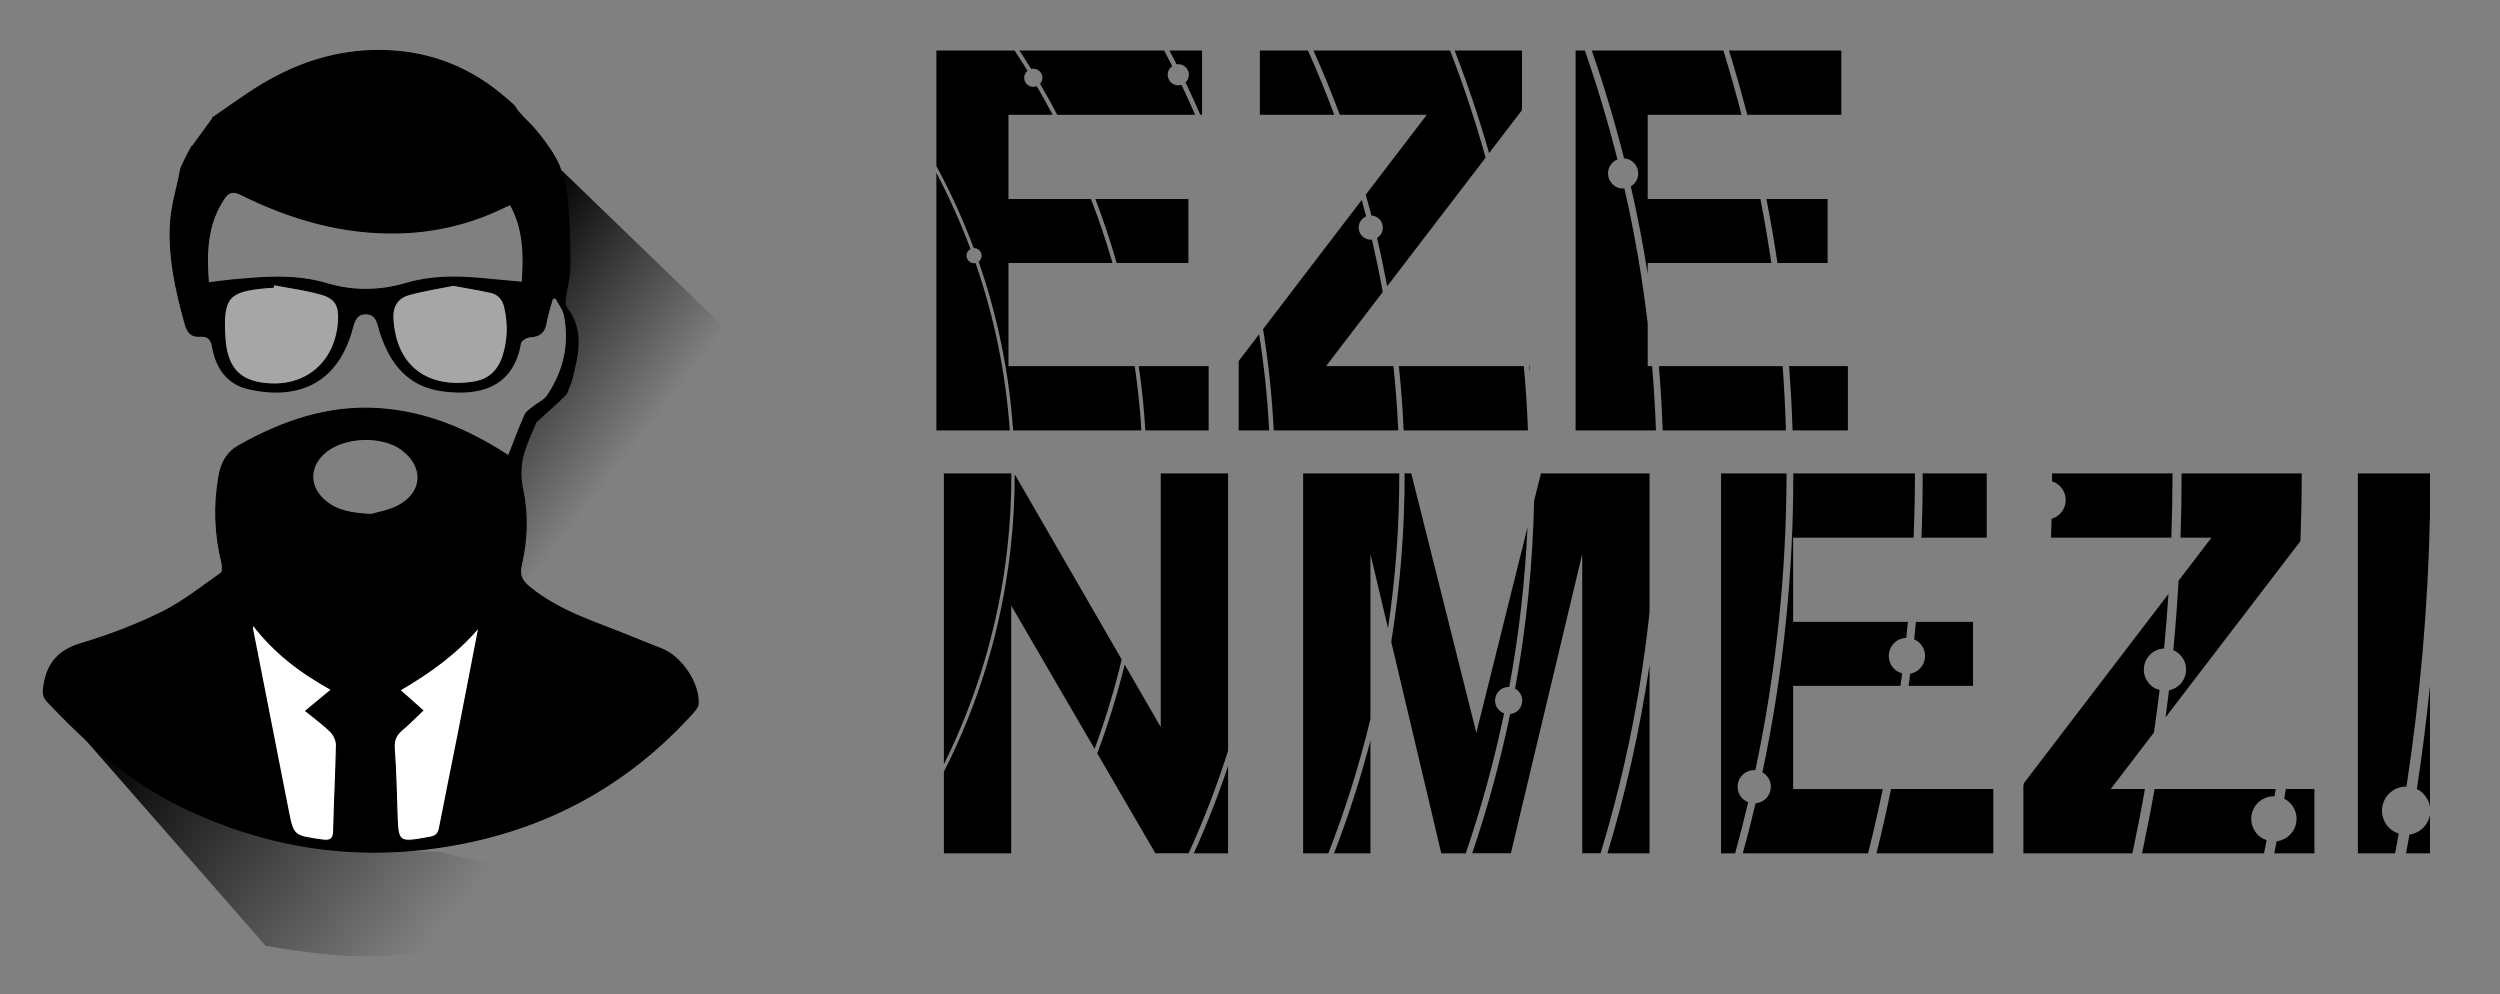 <?xml version="1.0" encoding="utf-8"?>
<!-- Generator: Adobe Illustrator 16.0.0, SVG Export Plug-In . SVG Version: 6.00 Build 0)  -->
<!DOCTYPE svg PUBLIC "-//W3C//DTD SVG 1.1//EN" "http://www.w3.org/Graphics/SVG/1.1/DTD/svg11.dtd">
<svg version="1.1" id="Layer_1" xmlns="http://www.w3.org/2000/svg" xmlns:xlink="http://www.w3.org/1999/xlink" x="0px" y="0px"
	 width="535.473px" height="212.989px" viewBox="359.918 139.309 535.473 212.989"
	 enable-background="new 359.918 139.309 535.473 212.989" xml:space="preserve">
<rect x="359.918" y="139.309" width="535.473" height="212.989" fill="#808080" stroke="none"/>
<g id="Layer_3" display="none">
	<rect x="26" y="16.309" display="inline" fill="#726658" width="1270" height="449.117"/>
</g>
<g id="Layer_1_1_">
	
		<linearGradient id="SVGID_1_" gradientUnits="userSpaceOnUse" x1="1935.327" y1="121.749" x2="2016.483" y2="121.749" gradientTransform="matrix(-0.765 -0.644 -0.644 0.765 2012.943 1491.712)">
		<stop  offset="0" style="stop-color:#000000;stop-opacity:0"/>
		<stop  offset="1" style="stop-color:#000000"/>
	</linearGradient>
	<path fill="url(#SVGID_1_)" d="M378.076,297.62l38.741,44.262c0,0,10.065,1.88,18.23,2.191c8.166,0.312,16.719-0.855,16.719-0.855
		s11.899-1.902,18.977-4.425c8.486-3.025,18.614-8.47,18.614-8.47l-35.392-8.602c0,0-22.188-0.053-30.979-1.565
		C414.195,318.642,378.076,297.62,378.076,297.62z"/>
	
		<linearGradient id="SVGID_2_" gradientUnits="userSpaceOnUse" x1="1968.836" y1="45.075" x2="2018.316" y2="47.123" gradientTransform="matrix(-0.765 -0.644 -0.644 0.765 2012.943 1491.712)">
		<stop  offset="1.395381e-04" style="stop-color:#000000;stop-opacity:0"/>
		<stop  offset="1" style="stop-color:#000000"/>
	</linearGradient>
	<path fill="url(#SVGID_2_)" d="M474.596,229.954c0.992-1.05,6.677-6.399,6.677-6.399s1.34-2.649,1.972-6.663
		c1.891-8.08-1.565-10.824-1.986-11.649c-0.592-0.103-0.057-2.181,0.63-7.38c0.616-12.397-3.075-23.424-3.075-23.424l63.735,61.536
		l-21.715,20.685l-67.412,64.214c0,0,51.527-23.26,56.025-30.799c0.32-5.114-2.984-7.962-6.287-10.999
		c-7.647-3.225-17.59-7.143-21.446-8.824c-10.834-4.721-10.328-8.475-10.328-8.475s1.678-7.371,1.153-12.732
		c-0.205-3.313-1.374-6.664-0.854-10.878C471.954,235.836,473.585,232.358,474.596,229.954z"/>
	<circle display="none" fill="#A6C0E4" cx="438.29" cy="241.414" r="101.809"/>
	<path stroke="#000000" stroke-width="0.25" stroke-miterlimit="10" d="M405.382,164.602c3.76-2.549,7.127-5.069,10.716-7.216
		c7.788-4.66,16.187-7.341,25.369-7.256c9.591,0.087,18.234,3.206,25.521,9.193c5.685,4.672,1.128,1.304,6.388,6.493
		c1.286,1.27,4.988,5.765,6.296,8.995c0.669,1.653,1.549,5.318,1.708,6.909c0.484,4.854,0.605,9.758,0.594,14.642
		c-0.005,2.312-0.669,4.618-0.956,6.937c-0.079,0.64-0.111,1.504,0.239,1.945c3.817,4.796,2.432,9.971,1.187,15.126
		c-0.264,1.092-0.818,2.111-1.171,3.186c-0.148,0.451-6.538,6.047-6.611,6.232c-0.985,2.511-2.261,4.962-2.825,7.566
		c-0.463,2.135-0.446,4.534,0.008,6.678c1.172,5.524,0.962,10.963-0.3,16.39c-0.473,2.031,0.088,3.242,1.733,4.603
		c6.697,5.53,14.937,7.762,22.699,11.021c1.879,0.789,3.784,1.516,5.681,2.262c4.187,1.646,8.043,7.354,7.788,11.769
		c-0.041,0.703-0.717,1.443-1.25,2.031c-12.874,14.228-28.724,23.426-47.444,27.461c-21.557,4.646-42.274,2.11-62.176-7.604
		c-11.154-5.445-20.074-13.532-28.48-22.384c-1.043-1.098-0.964-2.09-0.755-3.457c0.734-4.798,3.191-7.547,8.005-8.979
		c5.914-1.761,11.762-3.991,17.291-6.722c4.49-2.218,8.495-5.435,12.625-8.335c0.4-0.279,0.375-1.506,0.202-2.208
		c-1.511-6.176-1.746-12.367-0.619-18.636c0.52-2.892,1.666-5.05,4.419-6.585c9.216-5.141,18.875-8.487,29.561-7.832
		c10.124,0.62,19.195,4.363,28.028,10.13c1.209-3.061,2.27-5.948,3.514-8.756c0.323-0.73,1.18-1.249,1.848-1.794
		c0.977-0.797,2.297-1.335,2.963-2.324c3.518-5.225,4.898-11.006,3.655-17.236c-0.267-1.337-1.253-2.53-1.908-3.789
		c-0.233,0.07-0.467,0.141-0.7,0.211c-0.461,1.718-1.064,3.414-1.347,5.161c-0.336,2.076-1.399,2.909-3.46,3.009
		c-0.722,0.035-1.928,0.783-2.028,1.358c-1.675,9.663-9.052,11.229-16.721,10.208c-7.286-0.969-11.086-5.837-13.239-12.376
		c-0.577-1.752-0.658-4.092-3.125-4.121c-2.468-0.029-2.667,2.286-3.205,4.051c-3.355,11.03-11.629,14.333-21.908,12.016
		c-4.513-1.017-6.909-4.382-7.705-8.838c-0.292-1.639-0.903-2.576-2.742-2.428c-1.875,0.151-2.665-0.85-3.174-2.679
		c-1.993-7.165-3.604-14.402-3.097-21.857c0.252-3.705,1.464-7.339,2.099-11.029c0.153-0.895,2.473-5.162,2.473-5.162
		 M404.541,199.915c1.9-0.239,3.39-0.47,4.887-0.607c6.846-0.625,13.675-1.274,20.446,0.762c5.63,1.693,11.344,1.634,16.973-0.028
		c5.25-1.55,10.562-1.573,15.93-1.086c2.967,0.27,5.933,0.545,9.021,0.829c0.395-5.868,0.357-11.434-2.575-16.691
		c-0.62,0.282-1.028,0.457-1.427,0.651c-7.099,3.447-14.593,5.248-22.481,5.438c-11.989,0.289-23.139-2.94-33.752-8.221
		c-1.797-0.894-2.737-0.529-3.705,0.926C404.208,187.371,404.028,193.451,404.541,199.915z M414.067,273.078
		c-0.059,0.602-0.107,0.749-0.082,0.881c2.535,12.937,5.066,25.873,7.619,38.806c1.116,5.65,1.141,5.607,7.289,6.47
		c1.695,0.237,2.465-0.068,2.505-1.999c0.128-6.111,0.485-12.215,0.595-18.325c0.018-0.972-0.548-2.182-1.245-2.887
		c-1.466-1.483-3.198-2.703-5.323-4.443c2.271-1.88,3.76-3.112,5.498-4.55C424.295,283.344,418.667,279.126,414.067,273.078z
		 M462.511,273.62c-4.677,5.555-10.411,9.69-16.961,13.512c1.749,1.549,3.193,2.829,4.908,4.349
		c-1.644,1.551-3.013,2.948-4.496,4.212c-1.243,1.059-1.739,2.195-1.615,3.901c0.329,4.509,0.449,9.036,0.584,13.558
		c0.204,6.797,0.169,6.75,7.048,5.508c1.36-0.246,1.855-0.786,2.104-2.087c1.272-6.658,2.661-13.292,3.969-19.942
		C459.56,288.964,461.026,281.291,462.511,273.62z M456.996,200.4c-2.66,0.543-6.144,1.075-9.518,2.003
		c-2.419,0.665-3.581,2.508-3.425,5.171c0.632,10.767,8.005,15.207,17.586,13.549c3.046-0.527,5.059-2.483,6.028-5.492
		c1.117-3.468,1.193-6.939,0.389-10.478c-0.394-1.732-1.371-2.871-3.057-3.248C462.659,201.382,460.284,201.009,456.996,200.4z
		 M418.527,200.259c-0.035,0.185-0.069,0.37-0.104,0.555c-0.527,0.034-1.055,0.056-1.58,0.105
		c-7.901,0.746-9.322,1.937-8.769,10.755c0.383,6.102,2.906,8.828,7.492,9.631c9.209,1.611,16.318-3.979,16.887-13.279
		c0.192-3.135-0.599-4.799-3.622-5.689C425.483,201.351,421.969,200.927,418.527,200.259z M439.457,249.508
		c1.193-0.367,3.639-0.751,5.723-1.832c5.412-2.807,5.723-8.381,0.862-12.037c-4.344-3.267-12.726-2.881-16.725,0.769
		c-3.385,3.089-3.211,7.428,0.441,10.354C432.232,248.747,435.17,249.311,439.457,249.508z"/>
	<g>
		<path fill="#FFFFFF" stroke="#000000" stroke-width="0.25" stroke-miterlimit="10" d="M414.067,273.078
			c4.6,6.049,10.228,10.267,16.857,13.952c-1.738,1.438-3.226,2.67-5.498,4.55c2.125,1.74,3.856,2.96,5.322,4.443
			c0.696,0.705,1.263,1.917,1.245,2.887c-0.11,6.11-0.467,12.215-0.595,18.325c-0.041,1.931-0.811,2.237-2.505,2
			c-6.147-0.863-6.173-0.82-7.289-6.471c-2.553-12.933-5.084-25.869-7.619-38.805C413.959,273.827,414.008,273.679,414.067,273.078z
			"/>
		<path fill="#FFFFFF" stroke="#000000" stroke-width="0.25" stroke-miterlimit="10" d="M462.511,273.62
			c-1.484,7.671-2.951,15.345-4.459,23.01c-1.308,6.65-2.696,13.285-3.969,19.941c-0.249,1.301-0.744,1.842-2.105,2.088
			c-6.878,1.242-6.845,1.291-7.048-5.508c-0.135-4.521-0.255-9.049-0.584-13.558c-0.124-1.707,0.371-2.843,1.615-3.901
			c1.483-1.264,2.853-2.661,4.496-4.212c-1.715-1.52-3.159-2.8-4.908-4.349C452.1,283.31,457.834,279.174,462.511,273.62z"/>
	</g>
	<g opacity="0.3">
		<path fill="#FFFFFF" stroke="#000000" stroke-width="0.25" stroke-miterlimit="10" d="M456.996,200.4
			c3.288,0.609,5.663,0.981,8.004,1.506c1.686,0.377,2.663,1.515,3.058,3.248c0.804,3.54,0.729,7.01-0.389,10.478
			c-0.97,3.009-2.982,4.965-6.028,5.492c-9.581,1.658-16.955-2.783-17.587-13.549c-0.156-2.663,1.006-4.505,3.425-5.171
			C450.853,201.476,454.336,200.943,456.996,200.4z"/>
		<path fill="#FFFFFF" stroke="#000000" stroke-width="0.25" stroke-miterlimit="10" d="M418.527,200.259
			c3.442,0.668,6.956,1.092,10.305,2.078c3.023,0.89,3.813,2.554,3.622,5.689c-0.568,9.299-7.679,14.89-16.887,13.279
			c-4.586-0.803-7.109-3.529-7.492-9.631c-0.554-8.818,0.867-10.009,8.769-10.755c0.525-0.05,1.053-0.071,1.58-0.105
			C418.458,200.629,418.492,200.444,418.527,200.259z"/>
	</g>
	<path fill="#FFFFFF" stroke="#000000" stroke-width="0.25" stroke-miterlimit="10" d="M474.662,229.787"/>
</g>
<g id="Layer_2">
	<g>
		<g>
			<path d="M594.938,300.678l12.452,21.398h7.115c3.241-7.109,6.069-14.441,8.452-21.966v-59.408h-14.418v54.34l-7.729-13.381
				C599.224,288.149,597.259,294.496,594.938,300.678z"/>
			<path d="M562.09,304.612v17.465h14.419v-53.065l17.86,30.69c2.303-6.228,4.247-12.615,5.804-19.139l-22.92-39.676
				c0.008,5.298-0.281,10.649-0.89,16.04C574.43,274.054,569.471,290.103,562.09,304.612z"/>
			<path d="M575.665,256.848c0.612-5.42,0.896-10.808,0.877-16.145H562.09v62.301C569.097,288.872,573.804,273.333,575.665,256.848z
				"/>
			<path d="M615.621,322.077h7.335v-18.678C620.824,309.777,618.373,316.01,615.621,322.077z"/>
		</g>
		<g>
			<path d="M657.907,276.784l10.722,45.293h5.235c3.373-9.861,6.11-19.873,8.214-29.977c-0.274-0.098-0.543-0.227-0.788-0.413
				c-1.28-0.977-1.525-2.806-0.549-4.085c0.601-0.788,1.524-1.182,2.445-1.141c2.092-11.342,3.392-22.781,3.913-34.229
				l-10.965,44.033l-13.944-55.563h-1.416C660.798,252.622,659.863,264.679,657.907,276.784z"/>
			<path d="M684.43,286.809c0.134,0.072,0.269,0.147,0.395,0.243c1.279,0.977,1.525,2.805,0.549,4.085
				c-0.505,0.661-1.237,1.04-2.004,1.123c-2.078,10.042-4.784,20-8.125,29.816h8.281l15.291-64.111v64.111h3.931
				c1.95-6.422,3.686-12.953,5.186-19.593c2.417-10.694,4.171-21.396,5.302-32.064v-29.716H689.97l-1.462,5.872
				C688.23,260.024,686.88,273.48,684.43,286.809z"/>
			<path d="M653.453,322.077v-24.163c-2.164,8.285-4.771,16.346-7.792,24.163H653.453L653.453,322.077z"/>
			<path d="M709.299,302.792c-1.478,6.537-3.179,12.966-5.084,19.285h9.02v-40.382C712.199,288.717,710.891,295.754,709.299,302.792
				z"/>
			<path d="M653.453,293.288v-35.322l3.766,15.909c1.65-11.111,2.438-22.194,2.407-33.171h-20.591v81.373h5.402
				C648.048,312.804,651.072,303.195,653.453,293.288z"/>
		</g>
		<g>
			<path d="M782.522,272.508h-12.24c-0.117,1.251-0.233,2.502-0.365,3.754c0.187,0.081,0.372,0.166,0.55,0.28
				c1.8,1.165,2.314,3.568,1.149,5.369c-0.602,0.932-1.537,1.51-2.546,1.7c-0.111,0.869-0.233,1.737-0.352,2.607h13.804V272.508
				L782.522,272.508z"/>
			<path d="M766.973,286.219c0.123-0.896,0.249-1.791,0.365-2.688c-0.375-0.103-0.746-0.245-1.09-0.468
				c-1.801-1.165-2.314-3.569-1.15-5.37c0.718-1.108,1.904-1.726,3.131-1.766c0.121-1.14,0.226-2.279,0.334-3.419h-24.576v-18.039
				h25.802c0.188-4.591,0.286-9.181,0.286-13.766h-26.052c0.039,21.421-2.146,42.891-6.615,64.035
				c0.161,0.092,0.324,0.188,0.475,0.31c1.531,1.233,1.772,3.474,0.539,5.005c-0.638,0.791-1.545,1.23-2.484,1.308
				c-0.841,3.583-1.754,7.155-2.728,10.716h26.833c1.147-4.574,2.194-9.164,3.145-13.766h-19.2V286.22L766.973,286.219
				L766.973,286.219z"/>
			<path d="M764.963,308.31c-0.943,4.602-1.986,9.19-3.127,13.767h25.025V308.31H764.963z"/>
			<path d="M785.457,240.703h-13.721c0.01,4.585-0.081,9.175-0.261,13.766h13.981V240.703L785.457,240.703z"/>
			<path d="M734.365,311.123c-0.332-0.129-0.656-0.295-0.949-0.53c-1.532-1.233-1.772-3.475-0.539-5.006
				c0.759-0.943,1.899-1.393,3.021-1.314c4.447-20.982,6.655-42.3,6.676-63.569h-14.027v81.374h3.014
				C732.562,318.438,733.5,314.787,734.365,311.123z"/>
		</g>
		<g>
			<path d="M823.439,278.208c0.377-3.896,0.688-7.792,0.945-11.689l-30.971,40.539c-0.036,0.197-0.072,0.395-0.109,0.592v14.428
				h23.349c0.978-4.579,1.878-9.168,2.688-13.767h-7.337l9.268-12.108c0.436-3.037,0.844-6.075,1.208-9.117
				c-0.438-0.115-0.872-0.278-1.276-0.535c-2.111-1.341-2.736-4.138-1.396-6.25C820.632,279,822.01,278.268,823.439,278.208z"/>
			<path d="M847.1,309.854c0.087-0.515,0.166-1.029,0.251-1.544H821.4c-0.804,4.598-1.699,9.187-2.673,13.767h26.116
				c0.186-0.937,0.379-1.871,0.559-2.809c-0.461-0.156-0.91-0.363-1.323-0.668c-2.155-1.593-2.612-4.629-1.02-6.785
				C844.038,310.488,845.566,309.811,847.1,309.854z"/>
			<path d="M799.453,242.421c0.209,0.067,0.42,0.14,0.623,0.243c2.068,1.058,2.888,3.59,1.83,5.659
				c-0.547,1.069-1.49,1.796-2.558,2.111c-0.034,1.344-0.081,2.689-0.13,4.034h25.776c0.162-4.591,0.25-9.181,0.251-13.766H799.45
				C799.451,241.276,799.455,241.849,799.453,242.421z"/>
			<path d="M827.191,240.703c0.007,4.585-0.072,9.175-0.227,13.766h6.625l-7.041,9.218c-0.285,4.966-0.66,9.931-1.137,14.892
				c0.218,0.094,0.437,0.192,0.645,0.324c2.111,1.34,2.737,4.137,1.396,6.249c-0.693,1.093-1.777,1.777-2.953,2.009
				c-0.229,1.928-0.475,3.854-0.732,5.78l28.883-37.736c0.174-4.834,0.266-9.669,0.271-14.5h-25.73V240.703z"/>
			<path d="M849.518,308.31c-0.113,0.697-0.221,1.394-0.338,2.09c0.227,0.117,0.451,0.237,0.663,0.395
				c2.155,1.592,2.612,4.628,1.021,6.783c-0.823,1.115-2.033,1.765-3.307,1.924c-0.164,0.858-0.341,1.716-0.51,2.575h8.591V308.31
				H849.518L849.518,308.31z"/>
		</g>
		<g>
			<path d="M873.7,317.847c-0.493-0.159-0.977-0.373-1.422-0.69c-2.325-1.664-2.86-4.896-1.197-7.22
				c1.023-1.431,2.642-2.178,4.276-2.157c2.952-19.292,4.621-38.703,5.035-58.096v-8.98h-15.44v81.373h7.972
				C873.188,320.667,873.451,319.257,873.7,317.847z"/>
			<path d="M879.497,315.958c-0.86,1.202-2.141,1.915-3.497,2.104c-0.234,1.34-0.484,2.678-0.73,4.016h5.123v-8.306
				C880.27,314.536,879.979,315.285,879.497,315.958z"/>
			<path d="M880.393,312.098v-25.927c-0.75,7.397-1.684,14.786-2.808,22.158c0.243,0.12,0.486,0.246,0.715,0.41
				C879.461,309.571,880.176,310.792,880.393,312.098z"/>
		</g>
		<g>
			<path d="M598.204,195.643c-1.343-4.66-2.884-9.232-4.609-13.71H575.92v-18.04h9.466c-1.096-2.071-2.232-4.117-3.41-6.135
				c-0.181,0.074-0.371,0.13-0.577,0.147c-1.07,0.088-2.011-0.708-2.099-1.78c-0.055-0.659,0.229-1.267,0.702-1.658
				c-0.899-1.462-1.823-2.908-2.766-4.34h-16.756v24.732c3.058,5.654,5.736,11.531,8,17.595c0.085-0.004,0.17-0.007,0.257,0.004
				c0.891,0.101,1.531,0.903,1.431,1.795c-0.052,0.46-0.294,0.851-0.637,1.109c4.003,11.496,6.528,23.628,7.388,36.138h27.473
				c-0.069-1.111-0.144-2.223-0.235-3.336c-0.289-3.51-0.689-6.987-1.192-10.429H575.92v-22.092L598.204,195.643L598.204,195.643z"
				/>
			<path d="M611.935,153.093c0.118-0.019,0.236-0.036,0.359-0.036c1.253,0,2.269,1.016,2.269,2.268c0,0.648-0.275,1.229-0.71,1.643
				c1.096,2.283,2.146,4.592,3.155,6.924h0.383v-13.766h-6.995C610.918,151.111,611.431,152.1,611.935,153.093z"/>
			<path d="M614.456,181.932h-19.927c1.711,4.476,3.236,9.049,4.568,13.71h15.358L614.456,181.932L614.456,181.932z"/>
			<path d="M568.87,195.655c-0.16,0.032-0.325,0.047-0.495,0.028c-0.89-0.101-1.531-0.904-1.43-1.795
				c0.062-0.548,0.391-1,0.842-1.244c-2.09-5.607-4.537-11.057-7.306-16.321V231.5h15.722
				C575.338,219.117,572.833,207.08,568.87,195.655z"/>
			<path d="M604.999,228.094c0.093,1.137,0.169,2.271,0.239,3.405h13.558v-13.766h-14.975
				C604.314,221.152,604.711,224.605,604.999,228.094z"/>
			<path d="M612.978,157.479c-0.217,0.069-0.443,0.116-0.683,0.116c-1.254,0-2.269-1.016-2.269-2.269c0-0.771,0.387-1.45,0.975-1.86
				c-0.567-1.12-1.149-2.231-1.737-3.339h-31.008c0.855,1.307,1.699,2.623,2.52,3.956c0.1-0.024,0.199-0.047,0.305-0.056
				c1.07-0.088,2.011,0.708,2.099,1.779c0.045,0.554-0.148,1.07-0.492,1.454c1.275,2.178,2.501,4.391,3.68,6.633h29.536
				C614.965,161.735,613.991,159.596,612.978,157.479z"/>
		</g>
		<g>
			<path d="M629.769,163.892h15.928c-1.727-4.654-3.605-9.246-5.631-13.766h-10.297V163.892z"/>
			<path d="M654.863,190.28c0.807,3.421,1.529,6.869,2.174,10.338l21.083-27.546c-2.162-7.757-4.7-15.416-7.613-22.945h-29.264
				c2.029,4.52,3.911,9.11,5.638,13.766h18.643l-13.072,17.11c0.42,1.49,0.83,2.984,1.219,4.484c0.136,0.008,0.273,0.018,0.41,0.048
				c1.398,0.307,2.283,1.688,1.975,3.086C655.899,189.344,655.45,189.924,654.863,190.28z"/>
			<path d="M659.41,231.5c-0.204-4.613-0.552-9.204-1.041-13.766h-14.431l12.151-15.877c-0.681-3.767-1.457-7.508-2.328-11.222
				c-0.259,0.024-0.523,0.021-0.791-0.038c-1.398-0.307-2.282-1.689-1.976-3.087c0.189-0.86,0.787-1.523,1.543-1.837
				c-0.306-1.184-0.623-2.364-0.949-3.542l-21.14,27.671c1.156,7.11,1.924,14.351,2.291,21.696L659.41,231.5L659.41,231.5z"/>
			<path d="M629.61,210.902l-4.372,5.723V231.5h6.518C631.403,224.538,630.682,217.665,629.61,210.902z"/>
			<path d="M678.867,172.098l7.045-9.205v-12.767h-14.429C674.285,157.345,676.749,164.677,678.867,172.098z"/>
			<path d="M687.572,219.034v-1.3h-0.123C687.49,218.167,687.533,218.601,687.572,219.034z"/>
			<path d="M686.31,217.734h-26.773c0.484,4.56,0.828,9.15,1.029,13.766h26.624C687.021,226.902,686.729,222.311,686.31,217.734z"/>
		</g>
		<g>
			<path d="M742.446,231.5c-0.133-4.595-0.372-9.185-0.708-13.766h-26.505c0.386,4.567,0.657,9.157,0.817,13.766H742.446z"/>
			<path d="M751.372,181.932h-13.108c0.892,4.553,1.682,9.124,2.367,13.71h10.741V181.932z"/>
			<path d="M712.838,181.932v-18.04h20.092c-1.185-4.616-2.483-9.205-3.886-13.766h-28.187c2.632,7.583,4.944,15.293,6.92,23.113
				c0.169,0.01,0.339,0.024,0.511,0.063c1.743,0.394,2.838,2.126,2.443,3.871c-0.204,0.901-0.769,1.623-1.505,2.062
				c1.416,6.181,2.618,12.427,3.611,18.726v-2.318h26.477c-0.673-4.587-1.454-9.158-2.334-13.71H712.838z"/>
			<path d="M754.308,150.126h-24.056c1.411,4.562,2.714,9.151,3.909,13.766h20.146V150.126z"/>
			<path d="M713.777,217.734h-0.939v-9.185c-1.16-9.747-2.827-19.386-4.99-28.879c-0.323,0.028-0.653,0.022-0.987-0.053
				c-1.745-0.395-2.839-2.127-2.444-3.872c0.243-1.073,0.995-1.897,1.942-2.282c-1.989-7.895-4.324-15.679-6.981-23.337h-1.98V231.5
				h17.209C714.443,226.893,714.168,222.302,713.777,217.734z"/>
			<path d="M743.12,217.734c0.351,4.582,0.604,9.171,0.749,13.766h11.842v-13.766H743.12z"/>
		</g>
	</g>
</g>
</svg>

